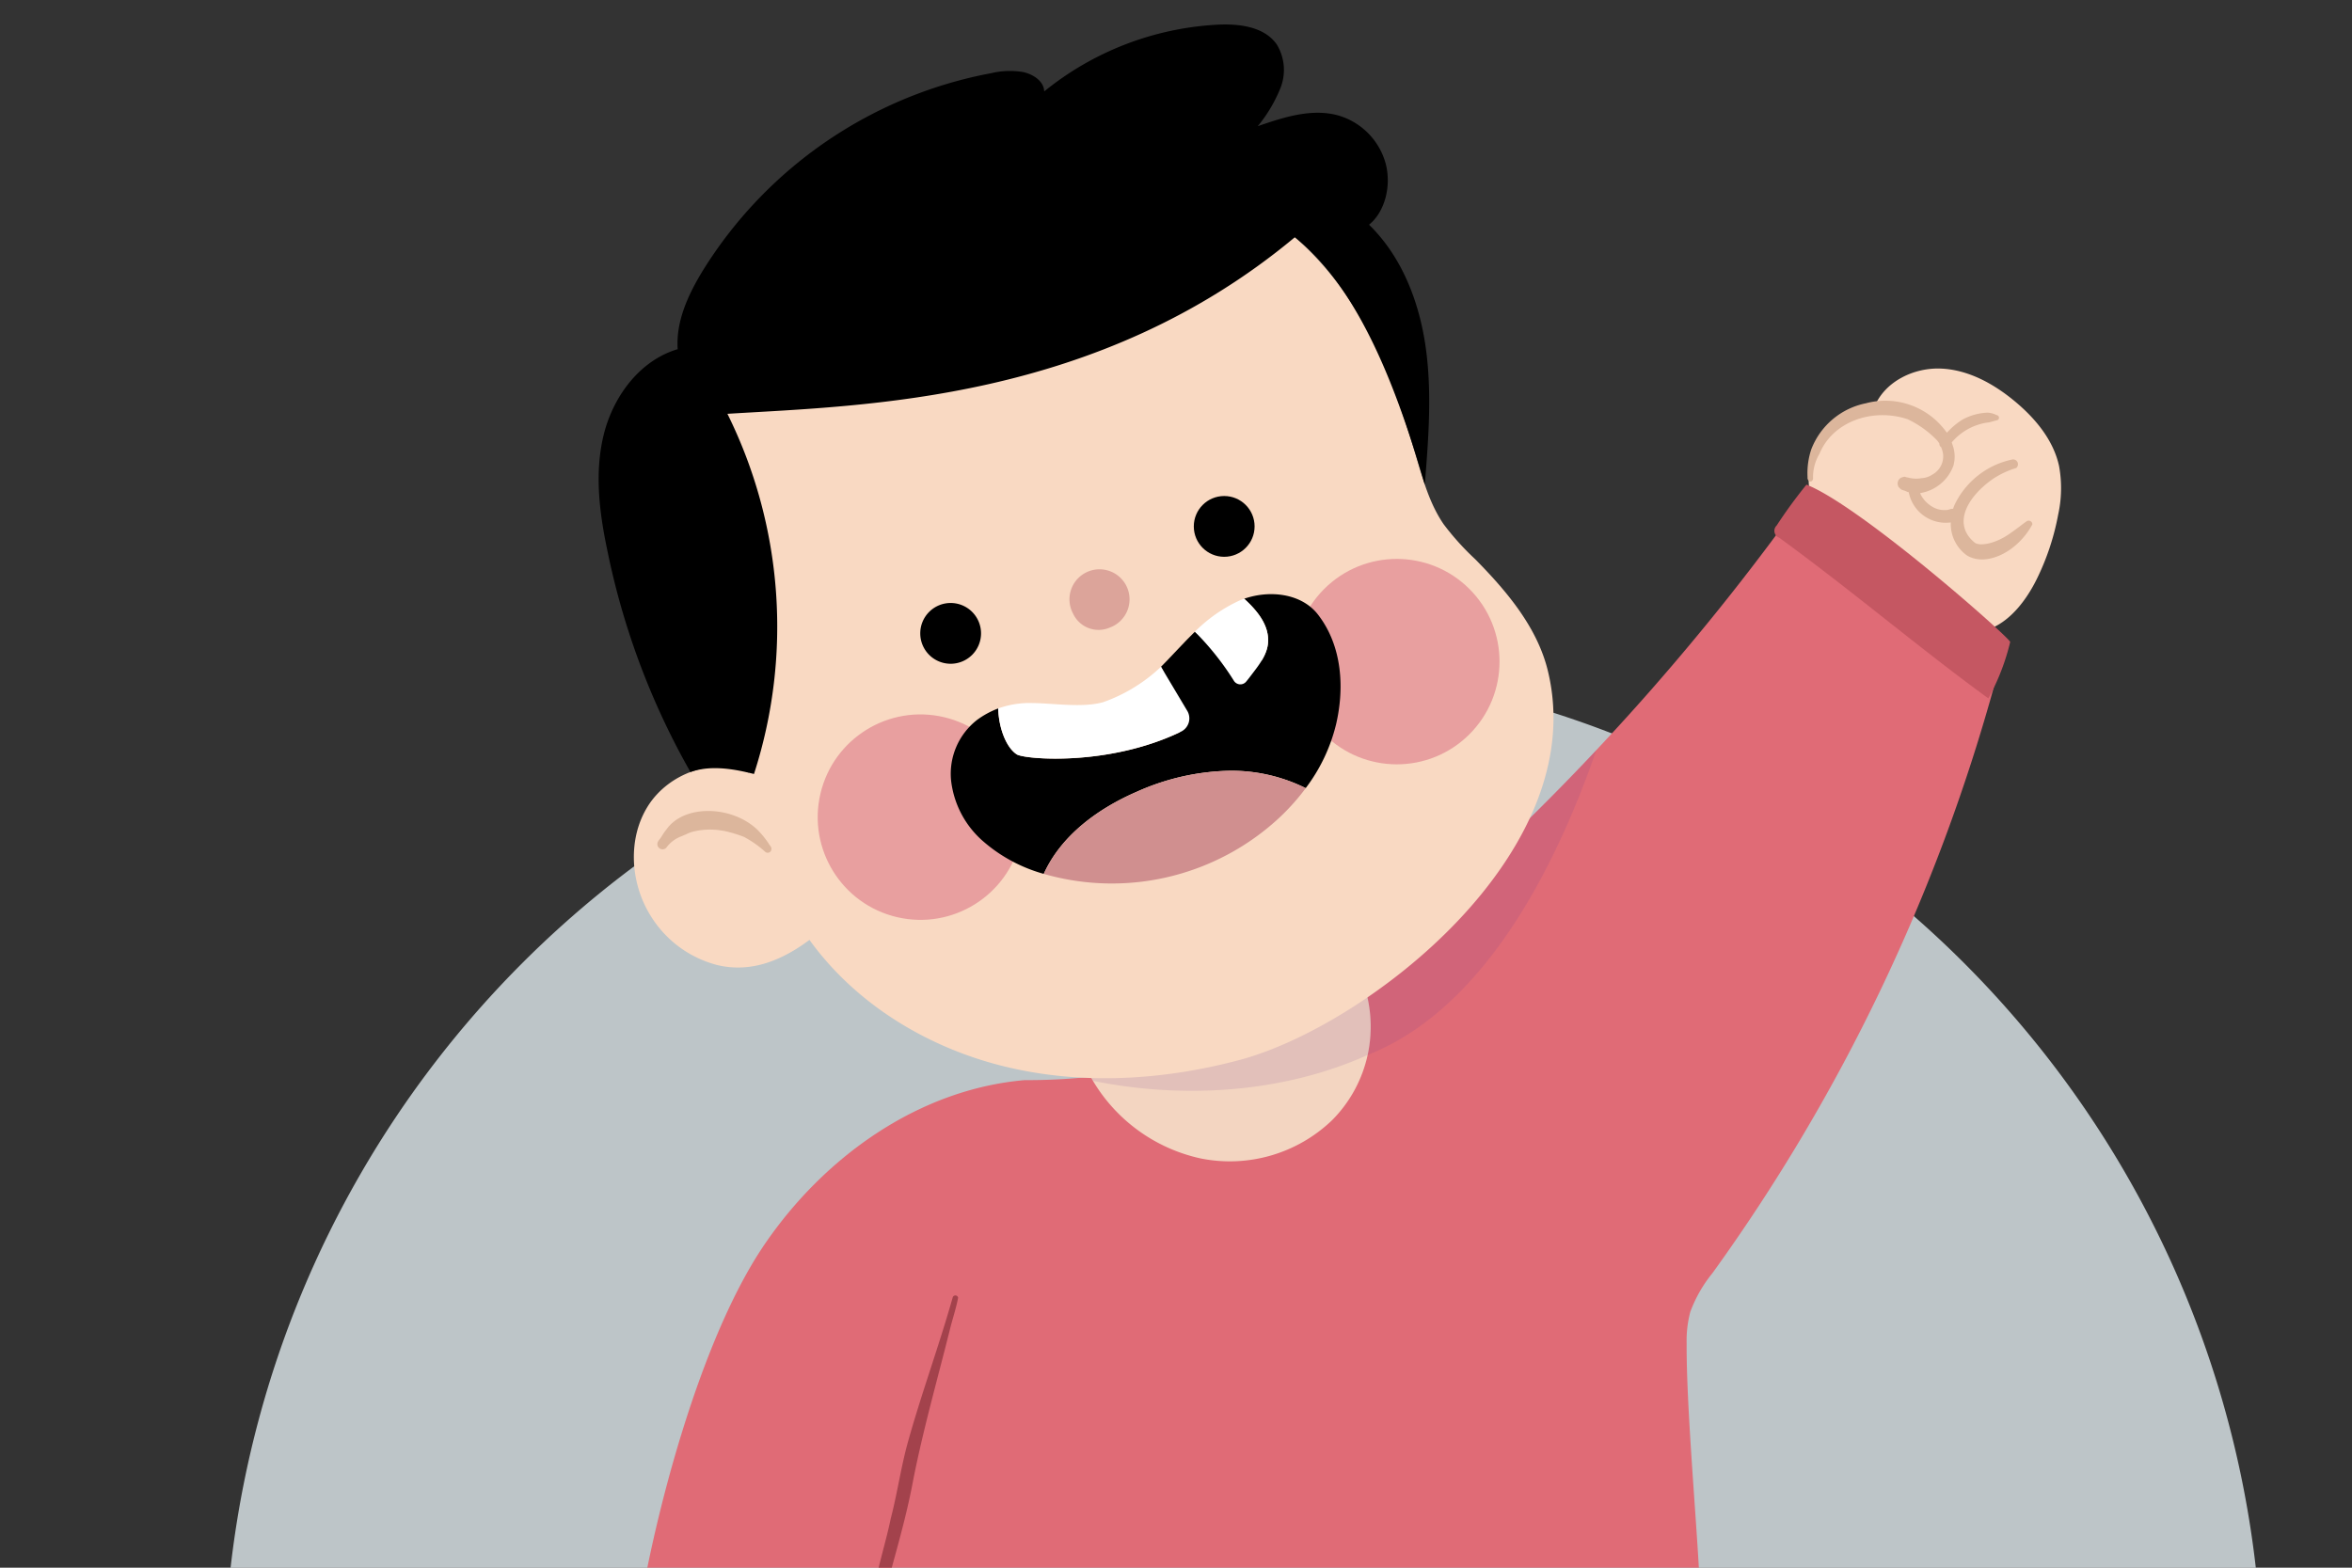<svg xmlns="http://www.w3.org/2000/svg" xmlns:xlink="http://www.w3.org/1999/xlink" width="315" height="210" viewBox="0 0 315 210">
  <rect x="0" y="0" width="315" height="210" fill="#333333" stroke="none"/>
  <defs>
    <clipPath id="clip-path">
      <rect id="Rectángulo_416153" data-name="Rectángulo 416153" width="315" height="210" transform="translate(265 7947)" fill="#fff" stroke="#707070" stroke-width="1" opacity="0.93"/>
    </clipPath>
  </defs>
  <g id="Enmascarar_grupo_1098852" data-name="Enmascarar grupo 1098852" transform="translate(-265 -7947)" clip-path="url(#clip-path)">
    <g id="Grupo_1201097" data-name="Grupo 1201097">
      <path id="Trazado_1074726" data-name="Trazado 1074726" d="M136.5,0A136.5,136.5,0,1,1,0,136.5,136.5,136.5,0,0,1,136.5,0Z" transform="translate(295 8036)" fill="#effbfe" opacity="0.73"/>
      <g id="Grupo_1201096" data-name="Grupo 1201096" transform="translate(3052.213 -833.63)">
        <path id="Trazado_1045775" data-name="Trazado 1045775" d="M850.709,445.872c-21.048.824-47.425.037-68.473-.748-14.95-.559-29.921-1.118-44.777-2.884-8.9-1.057-19.765,4.386-28.152,1.241,2.553-13.87,8.353-34.767,16.281-46.43s20.54-20.821,34.89-22.063a77.186,77.186,0,0,0,59.075-26.957,324.8,324.8,0,0,0,45.782-51.891q11.833,8.616,22.953,18.158a5.731,5.731,0,0,1,2.126,7.5,246.282,246.282,0,0,1-37.842,79.051,18.055,18.055,0,0,0-2.965,5.195,15.043,15.043,0,0,0-.487,4.234C849.046,421.446,851.619,445.837,850.709,445.872Z" transform="translate(-3410.443 8550.33)" fill="#e06b76"/>
        <path id="Trazado_1045776" data-name="Trazado 1045776" d="M831.885,385.953c16.829-6.611,26.181-28,30.646-40.86q-8.413,8.959-17.484,17.269a76.918,76.918,0,0,1-48.656,26.3C807.777,390.854,820.574,390.61,831.885,385.953Z" transform="translate(-3435.937 8535.999)" fill="#753988" opacity="0.14"/>
        <path id="Trazado_1045777" data-name="Trazado 1045777" d="M794.075,402.077a22.313,22.313,0,0,0,14.809,11.01,19.775,19.775,0,0,0,17.557-5.12,17.771,17.771,0,0,0,4.465-17.545C819.15,396.576,805.979,400.01,794.075,402.077Z" transform="translate(-3435.259 8522.729)" fill="#f3d5c1"/>
        <path id="Trazado_1045778" data-name="Trazado 1045778" d="M831.207,399.223a16.85,16.85,0,0,0-.3-8.8c-11.756,6.156-24.927,9.59-36.832,11.656.115.206.239.405.36.607C806.619,405.159,819.915,404.3,831.207,399.223Z" transform="translate(-3435.259 8522.729)" fill="#753988" opacity="0.14"/>
        <g id="Grupo_1200629" data-name="Grupo 1200629" transform="translate(-2707.036 8783.912)">
          <path id="Trazado_1045779" data-name="Trazado 1045779" d="M723.033,316.653c-4.721-2.135-10.766.088-13.522,4.475s-2.362,10.348.394,14.735a14.823,14.823,0,0,0,8.845,6.541c3.651.895,7.72.142,12.4-3.357,6.2,8.608,15.842,14.448,26.149,16.963s21.234,1.851,31.485-.885c16.936-4.521,47.161-27.756,41.259-52.115-1.417-5.848-5.522-10.69-9.749-14.973a35.873,35.873,0,0,1-4.2-4.657c-1.851-2.686-2.748-5.9-3.678-9.022-2.1-7.06-4.559-14.1-8.49-20.326s-9.471-11.653-16.339-14.317c-5.424-2.1-11.387-2.4-17.2-2.06a83.81,83.81,0,0,0-37.429,11.375c-4.594,2.7-9,5.92-12.136,10.233-5.479,7.545-6.391,17.489-5.721,26.789A85.3,85.3,0,0,0,723.033,316.653Z" transform="translate(-702.916 -216.426)" fill="#f9d9c2"/>
          <path id="Trazado_1045780" data-name="Trazado 1045780" d="M726.948,360.956a11.767,11.767,0,0,0-1.521-1.84c-3.429-3.216-9.763-3.359-12.126,0a7.186,7.186,0,0,0-.679.988c-.185.294-.491.558-.542.912a.7.7,0,0,0,1.173.583,4.346,4.346,0,0,1,2.118-1.582c.107-.053.217-.1.327-.148l.069-.028c.063-.021.071-.028.054-.028l.042-.006a4.7,4.7,0,0,1,1.128-.424,9.594,9.594,0,0,1,3.611-.126c.153.028.307.045.461.065-.431-.056-.261-.042.063.021a18.613,18.613,0,0,1,2.5.756l.1.047A14.2,14.2,0,0,1,726.5,362.1a.508.508,0,0,0,.791-.1C727.493,361.505,727.176,361.375,726.948,360.956Z" transform="translate(-704.215 -251.297)" fill="#dcb69c"/>
          <path id="Trazado_1045781" data-name="Trazado 1045781" d="M713.261,307.824a100.534,100.534,0,0,1-11.128-29.661c-1.087-5.141-1.748-10.521-.468-15.617s4.843-9.881,9.883-11.365c-.256-3.78,1.451-7.411,3.436-10.638A58.007,58.007,0,0,1,753.571,214.2a10.726,10.726,0,0,1,4.293-.133c1.4.324,2.748,1.28,2.769,2.587a40.206,40.206,0,0,1,23.181-8.942c2.934-.151,6.323.252,7.987,2.673a6.57,6.57,0,0,1,.489,5.775,19.45,19.45,0,0,1-3.052,5.149c3.507-1.215,7.29-2.441,10.858-1.417a9.259,9.259,0,0,1,6.285,6.474c.78,3.05-.17,6.481-2.242,8.141,4.4,4.282,6.733,10.342,7.59,16.424s.369,12.265-.12,18.388c-3.659-12.6-8.778-26.33-17.4-33.139-26.474,22.062-57.444,22.514-76,23.658a64.189,64.189,0,0,1,3.558,48.248C719.5,307.52,716.158,306.791,713.261,307.824Z" transform="translate(-700.964 -207.687)"/>
          <path id="Trazado_1045782" data-name="Trazado 1045782" d="M761.865,321.326a4.07,4.07,0,1,1,4.07,4.07A4.071,4.071,0,0,1,761.865,321.326Z" transform="translate(-718.793 -239.764)"/>
          <circle id="Elipse_13443" data-name="Elipse 13443" cx="4.071" cy="4.071" r="4.071" transform="translate(79.707 63.162)"/>
          <path id="Trazado_1045783" data-name="Trazado 1045783" d="M790.706,317.183a4.023,4.023,0,1,1,4.966,1.873A3.769,3.769,0,0,1,790.706,317.183Z" transform="translate(-727.178 -238.288)" fill="#dca49a"/>
          <g id="Grupo_1200627" data-name="Grupo 1200627" transform="translate(26.566 65.888)">
            <circle id="Elipse_13444" data-name="Elipse 13444" cx="13.759" cy="13.759" r="13.759" transform="translate(0 50.552) rotate(-76.827)" fill="#e89f9f"/>
            <circle id="Elipse_13445" data-name="Elipse 13445" cx="13.759" cy="13.759" r="13.759" transform="translate(60.87 19.458) rotate(-45)" fill="#e89f9f"/>
          </g>
          <path id="Trazado_1045784" data-name="Trazado 1045784" d="M816.843,318.338c-2.206-2.864-6.459-3.342-9.9-2.141,1.761,1.606,3.341,3.523,3.2,5.826-.105,1.744-1.314,3.17-2.369,4.562a22.979,22.979,0,0,1-1.506,1.775c.11.191.223.38.329.574-.106-.193-.219-.382-.329-.574-10.181,10.951-28.452,9.537-29.777,8.686-1.405-.9-2.431-3.538-2.486-6.157a11.79,11.79,0,0,0-2.847,1.548,9.152,9.152,0,0,0-3.468,8.111,12.681,12.681,0,0,0,4.143,8.008,20.929,20.929,0,0,0,8.007,4.422c.086.028.173.051.26.077,2.33-5.157,7.264-8.753,12.472-11.009a31.817,31.817,0,0,1,12.4-2.808,22.389,22.389,0,0,1,10.21,2.328,23.2,23.2,0,0,0,4.057-8.5C820.358,328.305,820.15,322.633,816.843,318.338Z" transform="translate(-720.489 -239.274)"/>
          <g id="Grupo_1200628" data-name="Grupo 1200628" transform="translate(53.517 81.339)">
            <path id="Trazado_1045785" data-name="Trazado 1045785" d="M819.384,331.421c6.657-7.181-5.086-6.42-7.394-8.725-1.016.958-3.895,4.093-4.541,4.7,1.528,2.562,1.264,6.751,2.791,9.313C812.357,335.485,817.624,333.319,819.384,331.421Z" transform="translate(-785.655 -322.696)"/>
            <path id="Trazado_1045786" data-name="Trazado 1045786" d="M790.664,334.088c-2.78.762-6.536.146-9.418.11a12.451,12.451,0,0,0-4.611.719c.055,2.619,1.08,5.254,2.486,6.157,1.029.661,12.271,1.654,22.012-3.057a1.972,1.972,0,0,0,.81-2.784l-3.514-5.893A21.759,21.759,0,0,1,790.664,334.088Z" transform="translate(-776.634 -324.641)" fill="#fff"/>
          </g>
          <path id="Trazado_1045787" data-name="Trazado 1045787" d="M821.3,326.841c1.055-1.393,2.264-2.818,2.369-4.562.139-2.3-1.441-4.221-3.2-5.826-.212.074-.422.153-.627.24a20.488,20.488,0,0,0-5.974,4.176,36.947,36.947,0,0,1,5.229,6.577,1.014,1.014,0,0,0,1.634.114C820.927,327.325,821.117,327.087,821.3,326.841Z" transform="translate(-734.017 -239.529)" fill="#fff"/>
          <path id="Trazado_1045788" data-name="Trazado 1045788" d="M797.726,351.838c-5.207,2.256-10.142,5.852-12.472,11.009a32.952,32.952,0,0,0,31.637-7.61,29.868,29.868,0,0,0,3.449-3.879,22.391,22.391,0,0,0-10.211-2.328A31.818,31.818,0,0,0,797.726,351.838Z" transform="translate(-725.64 -249.066)" fill="#d08f8f"/>
        </g>
        <path id="Trazado_1045789" data-name="Trazado 1045789" d="M763.686,448.669c-1.844,6.529-4.2,12.9-6.015,19.437-.929,3.347-1.4,6.8-2.277,10.155-.6,2.951-1.779,6.7-2.154,9.126a.779.779,0,0,0,1.316.448,15.162,15.162,0,0,0,.931-2.828c1.085-3.949,2.18-7.9,2.919-11.931,1.328-6.71,3.2-13.3,4.86-19.929.353-1.48.864-2.939,1.145-4.427A.373.373,0,0,0,763.686,448.669Z" transform="translate(-3423.304 8505.755)" fill="#a3424c"/>
        <path id="Trazado_1045790" data-name="Trazado 1045790" d="M943.175,287.383a10.635,10.635,0,0,0,3.573.478,4.435,4.435,0,0,0,3.167-1.536c1.281-1.637.742-4.173-.7-5.671a10.427,10.427,0,0,0-5.57-2.577,13.751,13.751,0,0,0-7.192.094,9.654,9.654,0,0,0-5.741,5.811,11.445,11.445,0,0,0,.581,8.8,35.393,35.393,0,0,0,16.025,14.206,11.043,11.043,0,0,0,4.911,1.185c3.852-.189,6.7-3.656,8.411-7.115a33.24,33.24,0,0,0,2.879-8.676,16.46,16.46,0,0,0,.11-6.49c-.759-3.463-3.162-6.355-5.885-8.626-2.818-2.35-6.208-4.239-9.873-4.412s-7.582,1.719-8.964,5.119" transform="translate(-3475.077 8557.152)" fill="#f9d9c2"/>
        <path id="Trazado_1045791" data-name="Trazado 1045791" d="M927.907,294.84a66.4,66.4,0,0,0-3.995,5.475.982.982,0,0,0,.338,1.632c9.553,6.936,19.086,15.04,28.017,21.524a30.168,30.168,0,0,0,2.924-7.556C955.14,315.346,935.195,297.709,927.907,294.84Z" transform="translate(-3473.181 8550.711)" fill="#c55762"/>
        <path id="Trazado_1045794" data-name="Trazado 1045794" d="M959.138,295.149c-.026.027-.024.006.079-.063-.453.314-1.214.927-1.939,1.426-2.277,1.719-4.387,1.891-4.98,1.463-3.113-2.507-1-6.178,2.383-8.546a11.744,11.744,0,0,1,3.137-1.476.647.647,0,0,0-.564-1.131,11.082,11.082,0,0,0-7.593,5.865,5.679,5.679,0,0,0-.3.736.966.966,0,0,0-.487.084c-.1.027-.2.047-.306.066l-.061,0a3.119,3.119,0,0,1-1.9-.419,4.089,4.089,0,0,1-1.561-1.61c-.035-.093-.062-.167-.083-.231a5.7,5.7,0,0,0,4.453-3.691,4.5,4.5,0,0,0-.125-2.775c-.03-.11-.069-.216-.105-.323a7.7,7.7,0,0,1,5.02-2.692c.348-.078.687-.193,1.035-.274-.166.026.136-.014.173-.095a.347.347,0,0,0-.139-.576,1,1,0,0,0-.12-.045,3.278,3.278,0,0,0-1.125-.307,7.57,7.57,0,0,0-3.39.925,9.611,9.611,0,0,0-2.1,1.767,4.017,4.017,0,0,0-.245-.324,10.051,10.051,0,0,0-10.6-3.623,9.929,9.929,0,0,0-7.32,6.173,10.085,10.085,0,0,0-.5,3.729c-.062.6.623.827.737.214a6.174,6.174,0,0,1,.857-3.343c1.8-4.374,7.181-6.186,11.819-4.632a13.492,13.492,0,0,1,3.708,2.6,2.756,2.756,0,0,1,.532.66.576.576,0,0,0,.243.494l.013.027a3.872,3.872,0,0,1,.245.89,2.787,2.787,0,0,1-1.438,2.74,2.872,2.872,0,0,1-1.448.483,4.137,4.137,0,0,1-1.819-.086c-.518-.064-.26-.215-.949.032a.9.9,0,0,0-.318,1.214c.5.576.427.3,1.218.69.052.015.1.022.156.035a5.036,5.036,0,0,0,4.588,4.073,6.142,6.142,0,0,0,1.044-.027,5.169,5.169,0,0,0,2.133,4.4c1.879,1.161,4.321.329,5.968-.883a9.9,9.9,0,0,0,2.824-3.265A.5.5,0,0,0,959.138,295.149Z" transform="translate(-3475.006 8555.37)" fill="#dcb69c"/>
      </g>
    </g>
  </g>
</svg>
